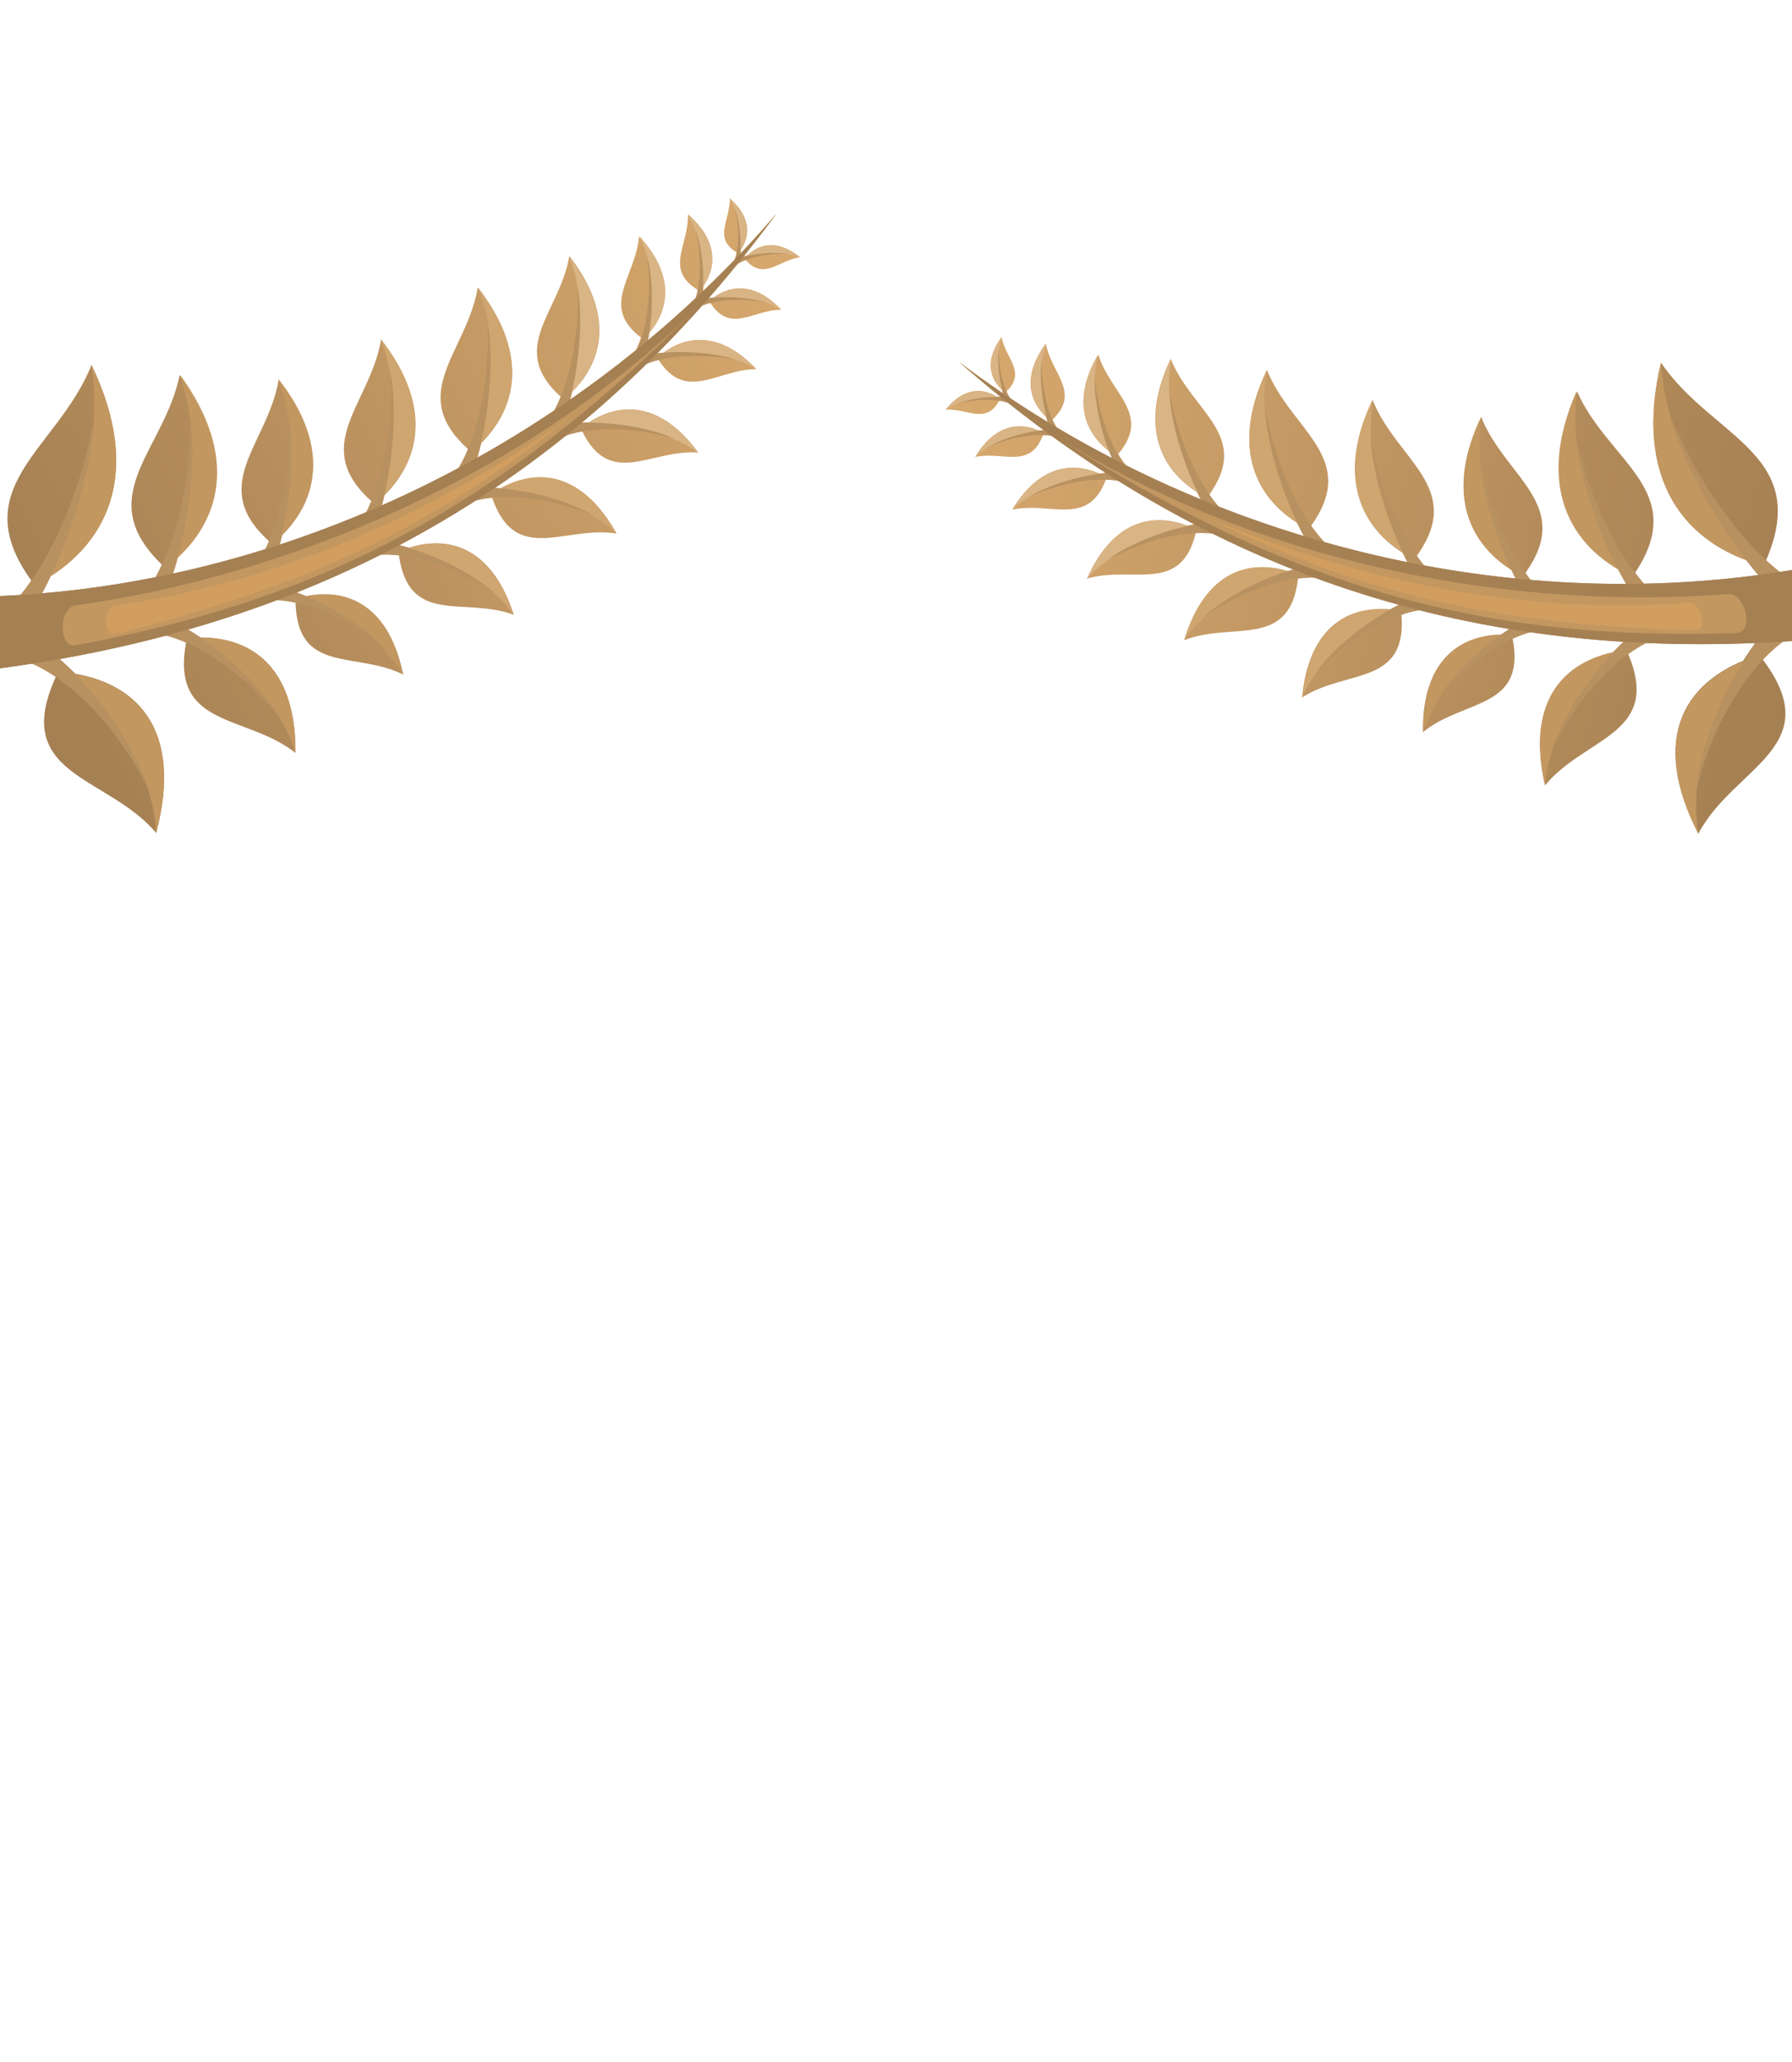 <?xml version="1.0" encoding="UTF-8" standalone="no"?>
<!DOCTYPE svg PUBLIC "-//W3C//DTD SVG 1.1//EN" "http://www.w3.org/Graphics/SVG/1.1/DTD/svg11.dtd">
<svg width="100%" height="100%" viewBox="0 0 300 345" version="1.1" xmlns="http://www.w3.org/2000/svg" xmlns:xlink="http://www.w3.org/1999/xlink" xml:space="preserve" xmlns:serif="http://www.serif.com/" style="fill-rule:evenodd;clip-rule:evenodd;stroke-linejoin:round;stroke-miterlimit:2;">
    <g id="avatar_hat_38">
        <g>
            <path d="M123.375,42.268C121.374,41.061 121.073,39.74 121.273,38.268C121.48,36.747 122.221,35.064 122.174,33.179C125.565,36.143 125.749,39.256 124.033,41.788C124.025,41.991 124.014,42.192 123.999,42.39L124.041,42.345C125.417,40.894 126.768,39.42 128.094,37.923C128.529,37.431 128.962,36.936 129.392,36.44C129.53,36.28 129.667,36.12 129.805,35.96C129.851,35.907 129.896,35.854 129.942,35.8C129.957,35.783 129.973,35.765 129.988,35.747C130.003,35.729 130.041,35.671 130.034,35.694C130.024,35.721 129.999,35.74 129.982,35.764C129.948,35.81 129.913,35.857 129.879,35.903C129.776,36.043 129.673,36.183 129.569,36.322C129.191,36.832 128.811,37.34 128.429,37.847C127.159,39.53 125.865,41.196 124.547,42.842L124.54,42.851C124.736,42.801 124.935,42.753 125.138,42.709C127.329,40.574 130.425,40.208 133.94,43.025C132.075,43.31 130.549,44.336 129.088,44.806C127.674,45.262 126.321,45.198 124.78,43.441C124.346,43.615 123.946,43.81 123.592,44.027L123.592,44.027C122.78,45.025 121.96,46.017 121.131,47C120.31,47.974 119.48,48.939 118.642,49.898L118.629,49.912C118.924,49.877 119.224,49.848 119.528,49.824C122.73,47.471 126.779,47.557 130.793,51.813C128.344,51.844 126.197,52.889 124.233,53.232C122.332,53.564 120.603,53.239 118.937,50.702C118.442,50.824 117.975,50.97 117.544,51.141L117.496,51.195C116.284,52.556 115.053,53.902 113.804,55.23C112.572,56.539 111.322,57.832 110.054,59.107L110.052,59.109C110.385,59.072 110.722,59.04 111.062,59.014C115.48,55.768 121.067,55.886 126.608,61.758C123.228,61.801 120.265,63.243 117.554,63.717C114.932,64.175 112.545,63.726 110.246,60.225C109.558,60.395 108.909,60.598 108.312,60.836L108.3,60.848C107.715,61.421 107.126,61.991 106.534,62.557C105.359,63.678 104.17,64.785 102.966,65.875C101.775,66.954 100.57,68.017 99.351,69.065C98.727,69.601 98.099,70.133 97.467,70.661L97.427,70.695C97.809,70.682 98.196,70.675 98.586,70.674C104.291,66.94 110.979,67.636 116.893,75.71C112.833,75.436 109.099,76.998 105.788,77.341C102.584,77.673 99.777,76.864 97.456,72.148C96.522,72.314 95.641,72.537 94.831,72.822L94.798,72.849C94.144,73.374 93.486,73.895 92.825,74.411C91.55,75.406 90.263,76.383 88.962,77.342C87.651,78.308 86.327,79.256 84.99,80.186C84.295,80.669 83.596,81.147 82.894,81.621L82.837,81.659C83.16,81.679 83.485,81.704 83.812,81.733C90.514,78.051 97.744,79.505 103.22,89.275C98.812,88.561 94.534,89.967 90.87,90.029C87.324,90.09 84.353,88.892 82.394,83.298C81.435,83.387 80.517,83.535 79.659,83.748L79.599,83.786C78.913,84.226 78.225,84.661 77.533,85.091C76.155,85.947 74.765,86.784 73.363,87.602C71.948,88.428 70.521,89.233 69.082,90.019C68.355,90.416 67.625,90.808 66.892,91.195L66.881,91.201C67.411,91.332 67.947,91.477 68.483,91.636C75.781,89.352 82.581,92.208 86.016,102.868C81.836,101.297 77.365,101.829 73.761,101.165C70.274,100.523 67.598,98.761 66.785,92.89C65.737,92.778 64.725,92.745 63.769,92.803L63.713,92.831C62.954,93.212 62.192,93.587 61.428,93.958C59.902,94.696 58.365,95.413 56.819,96.107C55.253,96.81 53.678,97.491 52.093,98.149C51.291,98.482 50.486,98.81 49.678,99.132L49.649,99.144C50.199,99.344 50.752,99.56 51.306,99.792C58.809,98.321 65.256,101.903 67.505,112.875C63.522,110.855 59.019,110.895 55.51,109.842C52.113,108.822 49.646,106.778 49.48,100.853C48.392,100.614 47.334,100.467 46.329,100.43C41.452,102.264 36.501,103.893 31.48,105.33C32.181,105.747 32.883,106.194 33.58,106.666C42.842,106.661 49.577,112.415 49.47,125.97C45.261,122.646 39.916,121.647 36.023,119.58C32.256,117.579 29.85,114.578 31.149,107.501C30.024,107.01 28.909,106.616 27.821,106.34L27.811,106.342C26.851,106.597 25.889,106.846 24.925,107.087C23.016,107.565 21.101,108.016 19.179,108.441C17.179,108.882 15.173,109.296 13.162,109.682C12.129,109.88 11.095,110.071 10.059,110.255L9.996,110.266C10.879,111.037 11.752,111.86 12.606,112.725L9.769,112.361C22.835,113.44 30.775,121.803 26.135,139.358C22.002,134.45 15.763,132.086 11.632,128.756C7.5,125.426 5.475,121.13 9.769,112.361L9.372,113.197C8.101,112.332 6.81,111.594 5.517,111.015L5.486,111.02C4.27,111.211 3.052,111.393 1.833,111.566C1.418,111.625 1.003,111.682 0.587,111.739C0.465,111.756 0.343,111.772 0.22,111.789C0.171,111.795 0.122,111.802 0.073,111.808C0.049,111.812 0,111.843 0,111.818C-0.024,107.787 -0.025,103.756 0,99.725C0,99.7 0.05,99.723 0.075,99.722C0.124,99.72 0.174,99.718 0.224,99.716C0.422,99.707 0.621,99.697 0.82,99.688C1.689,99.646 2.557,99.598 3.425,99.542L3.456,99.534C3.746,99.181 4.03,98.822 4.306,98.458C4.629,98.032 4.943,97.598 5.249,97.159L5.836,97.937C-0.394,89.766 0.555,84.127 3.772,78.74C6.99,73.352 12.476,68.217 15.323,61.053C23.96,78.977 18.24,91.541 5.836,97.937L8.485,96.429C8.03,97.386 7.555,98.333 7.058,99.268L7.062,99.271C8.124,99.181 9.185,99.08 10.244,98.97C12.335,98.751 14.422,98.494 16.503,98.199C18.629,97.898 20.749,97.557 22.862,97.177C23.905,96.989 24.946,96.792 25.985,96.586L26.036,96.565C26.215,96.239 26.389,95.91 26.556,95.577C26.74,95.211 26.917,94.842 27.088,94.47L27.091,94.463C21.255,88.825 21.26,84.121 23.077,79.294C24.955,74.305 28.768,69.185 30.068,62.768C39.99,76.45 37.101,87.815 27.695,95.031L29.675,93.4C29.555,93.842 29.43,94.283 29.3,94.722C29.177,95.136 29.05,95.549 28.918,95.96L28.949,95.971C29.815,95.783 30.679,95.589 31.541,95.389C33.264,94.988 34.982,94.562 36.692,94.111C38.424,93.654 40.149,93.171 41.867,92.662C42.736,92.404 43.604,92.14 44.47,91.87L44.488,91.864C44.686,91.449 44.877,91.02 45.06,90.58C39.923,85.951 39.789,81.944 41.194,77.778C42.646,73.474 45.742,69.001 46.66,63.496C54.854,74.009 53.646,83.156 47.241,89.553C47.118,90.078 46.988,90.596 46.852,91.107L46.919,91.085C47.733,90.818 48.546,90.545 49.356,90.267C50.952,89.718 52.541,89.148 54.121,88.555C55.745,87.947 57.361,87.315 58.967,86.661C59.758,86.339 60.547,86.011 61.333,85.678L61.385,85.656C61.67,85.092 61.94,84.5 62.196,83.885C57.059,79.256 56.925,75.249 58.33,71.083C59.782,66.779 62.878,62.306 63.796,56.801C71.99,67.314 70.782,76.461 64.377,82.858C64.244,83.428 64.102,83.992 63.952,84.546L63.952,84.546C66.136,83.581 68.301,82.576 70.446,81.53C72.586,80.485 74.707,79.4 76.806,78.276L76.865,78.244C77.419,77.313 77.926,76.282 78.386,75.176C73.249,70.547 73.114,66.54 74.52,62.375C75.972,58.071 79.068,53.597 79.985,48.092C88.18,58.606 86.972,67.752 80.567,74.149C80.375,74.969 80.166,75.774 79.941,76.559L79.998,76.526C80.716,76.123 81.433,75.716 82.146,75.303C83.613,74.456 85.068,73.588 86.512,72.701C87.932,71.828 89.341,70.937 90.738,70.027C91.445,69.567 92.15,69.101 92.851,68.631L92.866,68.621C93.243,67.939 93.594,67.203 93.917,66.425C89.442,62.392 89.325,58.901 90.549,55.272C91.814,51.522 94.511,47.625 95.311,42.829C102.45,51.988 101.398,59.957 95.817,65.53C95.715,65.967 95.607,66.4 95.494,66.826L95.536,66.796C97.391,65.505 99.223,64.182 101.03,62.825C102.85,61.459 104.645,60.059 106.415,58.627L106.444,58.603C106.771,57.961 107.059,57.249 107.309,56.485C103.891,53.86 103.612,51.376 104.282,48.72C104.975,45.974 106.68,43.044 106.982,39.579C112.586,45.712 112.282,51.454 108.614,55.741C108.548,56.168 108.475,56.589 108.395,57.002L108.41,56.989C109.803,55.829 111.179,54.649 112.537,53.449C113.873,52.269 115.192,51.068 116.493,49.849L116.509,49.834C116.644,49.424 116.759,48.986 116.854,48.527C114.062,46.842 113.642,44.999 113.921,42.945C114.209,40.822 115.244,38.474 115.177,35.843C119.91,39.98 120.167,44.323 117.772,47.857C117.761,48.136 117.745,48.411 117.725,48.684L117.734,48.675C118.641,47.808 119.54,46.932 120.43,46.047C121.317,45.163 122.195,44.27 123.064,43.369L123.077,43.355C123.196,43.018 123.295,42.654 123.375,42.268Z" style="fill:url(#_Linear1);"/>
            <g transform="matrix(0.738,0.19,-0.19,0.738,-100.209,6.374)">
                <path d="M164.68,31.718C171.735,48.08 168.801,61.273 164.68,81.687C178.352,69.505 181.514,51.671 164.68,31.718Z" style="fill:#c39760;"/>
            </g>
            <g transform="matrix(0.738,0.19,-0.19,0.738,-100.209,6.374)">
                <path d="M168.081,42.04C169.55,56.703 167.176,76.169 160.679,87.375L165.413,87.566C169.726,73.576 170.771,54.344 168.081,42.04Z" style="fill:#b89160;"/>
            </g>
            <g transform="matrix(0.646,0.047,-0.047,0.646,-74.754,34.47)">
                <path d="M164.68,31.718C172.895,52.65 168.458,64.9 164.68,81.687C178.352,69.505 181.514,51.671 164.68,31.718Z" style="fill:#c39760;"/>
            </g>
            <g transform="matrix(0.646,0.047,-0.047,0.646,-74.754,34.47)">
                <path d="M168.081,42.04C169.55,56.703 167.176,76.169 160.679,87.375L165.413,87.566C169.726,73.576 170.771,54.344 168.081,42.04Z" style="fill:#b89160;"/>
            </g>
            <g transform="matrix(0.551,0.021,-0.021,0.551,-43.457,42.49)">
                <path d="M164.68,31.718C172.713,51.95 167.885,68.496 164.68,81.687C178.352,69.505 181.514,51.671 164.68,31.718Z" style="fill:#c39760;"/>
            </g>
            <g transform="matrix(0.551,0.021,-0.021,0.551,-43.457,42.49)">
                <path d="M168.081,42.04C169.55,56.703 167.176,76.169 160.679,87.375L165.413,87.566C169.726,73.576 170.771,54.344 168.081,42.04Z" style="fill:#b89160;"/>
            </g>
            <g transform="matrix(0.551,0.021,-0.021,0.551,-26.321,35.795)">
                <path d="M164.68,31.718C172.766,52.377 168.562,63.736 164.68,81.687C178.352,69.505 181.514,51.671 164.68,31.718Z" style="fill:#cfa570;"/>
            </g>
            <g transform="matrix(0.551,0.021,-0.021,0.551,-26.321,35.795)">
                <path d="M168.081,42.04C169.55,56.703 167.176,76.169 160.679,87.375L165.413,87.566C169.726,73.576 170.771,54.344 168.081,42.04Z" style="fill:#b89160;"/>
            </g>
            <g transform="matrix(0.551,0.021,-0.021,0.551,-10.132,27.087)">
                <path d="M164.68,31.718C173.374,48.825 167.434,72.391 164.68,81.687C178.352,69.505 181.514,51.671 164.68,31.718Z" style="fill:#cfa570;"/>
            </g>
            <g transform="matrix(0.551,0.021,-0.021,0.551,-10.132,27.087)">
                <path d="M168.081,42.04C169.55,56.703 167.176,76.169 160.679,87.375L165.413,87.566C169.726,73.576 170.771,54.344 168.081,42.04Z" style="fill:#b89160;"/>
            </g>
            <g transform="matrix(0.48,0.019,-0.019,0.48,16.8,24.529)">
                <path d="M164.68,31.718C172.536,48.431 168.119,64.883 164.68,81.687C178.352,69.505 181.514,51.671 164.68,31.718Z" style="fill:#d9b485;"/>
            </g>
            <g transform="matrix(0.48,0.019,-0.019,0.48,16.8,24.529)">
                <path d="M168.081,42.04C169.55,56.703 167.176,76.169 160.679,87.375L165.413,87.566C169.726,73.576 170.771,54.344 168.081,42.04Z" style="fill:#b89160;"/>
            </g>
            <g transform="matrix(0.344,-0.014,0.014,0.344,49.964,30.919)">
                <path d="M164.68,31.718C173.435,51.44 166.843,65.917 164.68,81.687C178.352,69.505 181.514,51.671 164.68,31.718Z" style="fill:#d9b485;"/>
            </g>
            <g transform="matrix(0.344,-0.014,0.014,0.344,49.964,30.919)">
                <path d="M168.081,42.04C169.55,56.703 167.176,76.169 160.679,87.375L165.413,87.566C169.726,73.576 170.771,54.344 168.081,42.04Z" style="fill:#b89160;"/>
            </g>
            <g transform="matrix(0.257,-0.039,0.039,0.257,71.573,34.158)">
                <path d="M164.68,31.718C173.409,52.927 167.066,67.938 164.68,81.687C178.352,69.505 181.514,51.671 164.68,31.718Z" style="fill:#d9b485;"/>
            </g>
            <g transform="matrix(0.257,-0.039,0.039,0.257,71.573,34.158)">
                <path d="M168.081,42.04C169.55,56.703 167.176,76.169 160.679,87.375L165.413,87.566C169.726,73.576 170.771,54.344 168.081,42.04Z" style="fill:#b89160;"/>
            </g>
            <g transform="matrix(0.184,-0.028,0.028,0.184,90.927,31.971)">
                <path d="M164.68,31.718C172.787,50.977 168.211,63.426 164.68,81.687C178.352,69.505 181.514,51.671 164.68,31.718Z" style="fill:#d9b485;"/>
            </g>
            <g transform="matrix(0.184,-0.028,0.028,0.184,90.927,31.971)">
                <path d="M168.081,42.04C169.55,56.703 167.176,76.169 160.679,87.375L165.413,87.566C169.726,73.576 170.771,54.344 168.081,42.04Z" style="fill:#b89160;"/>
            </g>
            <g transform="matrix(-0.005,-0.186,-0.186,0.005,140.622,73.574)">
                <path d="M164.68,31.718C170.607,42.489 169.523,63.136 164.68,81.687C178.352,69.505 181.514,51.671 164.68,31.718Z" style="fill:#d9b485;"/>
            </g>
            <g transform="matrix(-0.005,-0.186,-0.186,0.005,140.622,73.574)">
                <path d="M168.081,42.04C169.55,56.703 167.176,76.169 160.679,87.375L165.413,87.566C169.726,73.576 170.771,54.344 168.081,42.04Z" style="fill:#b89160;"/>
            </g>
            <g transform="matrix(0.027,-0.241,-0.241,-0.027,133.901,92.308)">
                <path d="M164.68,31.718C170.827,43.982 169.811,64.945 164.68,81.687C178.352,69.505 181.514,51.671 164.68,31.718Z" style="fill:#d9b485;"/>
            </g>
            <g transform="matrix(0.027,-0.241,-0.241,-0.027,133.901,92.308)">
                <path d="M168.081,42.04C169.55,56.703 167.176,76.169 160.679,87.375L165.413,87.566C169.726,73.576 170.771,54.344 168.081,42.04Z" style="fill:#b89160;"/>
            </g>
            <g transform="matrix(0.038,-0.332,-0.332,-0.038,130.896,117.64)">
                <path d="M164.68,31.718C170.482,43.592 171.112,62.657 164.68,81.687C178.352,69.505 181.514,51.671 164.68,31.718Z" style="fill:#d9b485;"/>
            </g>
            <g transform="matrix(0.038,-0.332,-0.332,-0.038,130.896,117.64)">
                <path d="M168.081,42.04C169.55,56.703 167.176,76.169 160.679,87.375L165.413,87.566C169.726,73.576 170.771,54.344 168.081,42.04Z" style="fill:#b89160;"/>
            </g>
            <g transform="matrix(0.087,-0.422,-0.394,-0.081,115.064,147.824)">
                <path d="M164.68,31.718C168.976,40.17 171.539,61.405 164.68,81.687C178.352,69.505 181.514,51.671 164.68,31.718Z" style="fill:#d9b485;"/>
            </g>
            <g transform="matrix(0.087,-0.422,-0.394,-0.081,115.064,147.824)">
                <path d="M168.081,42.04C169.55,56.703 167.176,76.169 160.679,87.375L165.413,87.566C169.726,73.576 170.771,54.344 168.081,42.04Z" style="fill:#b89160;"/>
            </g>
            <g transform="matrix(0.147,-0.472,-0.421,-0.131,92.339,171.118)">
                <path d="M164.68,31.718C169.813,43.441 170.92,59.662 164.68,81.687C178.352,69.505 181.514,51.671 164.68,31.718Z" style="fill:#cfa570;"/>
            </g>
            <g transform="matrix(0.147,-0.472,-0.421,-0.131,92.339,171.118)">
                <path d="M168.081,42.04C169.55,56.703 167.176,76.169 160.679,87.375L165.413,87.566C169.726,73.576 170.771,54.344 168.081,42.04Z" style="fill:#b89160;"/>
            </g>
            <g transform="matrix(0.237,-0.433,-0.386,-0.212,59.164,180.942)">
                <path d="M164.68,31.718C169.727,42.809 171.127,57.078 164.68,81.687C178.352,69.505 181.514,51.671 164.68,31.718Z" style="fill:#cfa570;"/>
            </g>
            <g transform="matrix(0.237,-0.433,-0.386,-0.212,59.164,180.942)">
                <path d="M168.081,42.04C169.55,56.703 167.176,76.169 160.679,87.375L165.413,87.566C169.726,73.576 170.771,54.344 168.081,42.04Z" style="fill:#b89160;"/>
            </g>
            <g transform="matrix(0.283,-0.405,-0.361,-0.253,32.275,187.544)">
                <path d="M164.68,31.718C168.983,43.728 172.418,58.919 164.68,81.687C178.352,69.505 181.514,51.671 164.68,31.718Z" style="fill:#c39760;"/>
            </g>
            <g transform="matrix(0.283,-0.405,-0.361,-0.253,32.275,187.544)">
                <path d="M168.081,42.04C169.55,56.703 167.176,76.169 160.679,87.375L165.413,87.566C169.726,73.576 170.771,54.344 168.081,42.04Z" style="fill:#b89160;"/>
            </g>
            <g transform="matrix(0.438,-0.415,-0.364,-0.384,-11.131,206.481)">
                <path d="M164.68,31.718C169.281,42.136 171.831,59.243 164.68,81.687C178.352,69.505 181.514,51.671 164.68,31.718Z" style="fill:#c39760;"/>
            </g>
            <g transform="matrix(0.438,-0.415,-0.364,-0.384,-11.131,206.481)">
                <path d="M168.081,42.04C169.55,56.703 167.176,76.169 160.679,87.375L165.413,87.566C169.726,73.576 170.771,54.344 168.081,42.04Z" style="fill:#b89160;"/>
            </g>
            <g transform="matrix(0.664,-0.402,-0.328,-0.54,-72.801,222.766)">
                <path d="M164.68,31.718C169.505,42.718 172.291,60.753 164.68,81.687C178.352,69.505 181.514,51.671 164.68,31.718Z" style="fill:#c39760;"/>
            </g>
            <g transform="matrix(0.664,-0.402,-0.328,-0.54,-72.801,222.766)">
                <path d="M168.081,42.04C169.55,56.703 167.176,76.169 160.679,87.375L165.413,87.566C169.726,73.576 170.771,54.344 168.081,42.04Z" style="fill:#b89160;"/>
            </g>
            <path d="M0,99.725C50.897,97.53 98.845,72.153 130.034,35.694C94.847,83.504 50.131,105.107 0,111.818L0,99.725" style="fill:#a58053;"/>
            <path d="M116.084,52.116C81.598,86.741 51.445,100.745 12.706,107.953C9.769,108.5 9.769,101.943 12.531,101.311C48.432,96.298 87.639,79.73 116.084,52.116Z" style="fill:#c39760;"/>
            <g transform="matrix(0.719,0,0,0.719,10.243,28.458)">
                <path d="M118.205,57.635C83.438,85.973 51.914,97.93 12.706,107.953C9.812,108.693 9.769,101.943 12.531,101.311C48.432,96.298 84.415,81.541 118.205,57.635Z" style="fill:#d19e5f;"/>
            </g>
        </g>
        <g transform="matrix(-0.977,0.215,0.215,0.977,279.9,-2.292)">
            <path d="M123.375,42.268C121.374,41.061 121.073,39.74 121.273,38.268C121.48,36.747 122.221,35.064 122.174,33.179C125.565,36.143 125.749,39.256 124.033,41.788C124.025,41.991 124.014,42.192 123.999,42.39L124.041,42.345C125.417,40.894 126.768,39.42 128.094,37.923C128.529,37.431 128.962,36.936 129.392,36.44C129.53,36.28 129.667,36.12 129.805,35.96C129.851,35.907 129.896,35.854 129.942,35.8C129.957,35.783 129.973,35.765 129.988,35.747C130.003,35.729 130.041,35.671 130.034,35.694C130.024,35.721 129.999,35.74 129.982,35.764C129.948,35.81 129.913,35.857 129.879,35.903C129.776,36.043 129.673,36.183 129.569,36.322C129.191,36.832 128.811,37.34 128.429,37.847C127.159,39.53 125.865,41.196 124.547,42.842L124.54,42.851C124.736,42.801 124.935,42.753 125.138,42.709C127.329,40.574 130.425,40.208 133.94,43.025C132.075,43.31 130.549,44.336 129.088,44.806C127.674,45.262 126.321,45.198 124.78,43.441C124.346,43.615 123.946,43.81 123.592,44.027L123.592,44.027C122.78,45.025 121.96,46.017 121.131,47C120.31,47.974 119.48,48.939 118.642,49.898L118.629,49.912C118.924,49.877 119.224,49.848 119.528,49.824C122.73,47.471 126.779,47.557 130.793,51.813C128.344,51.844 126.197,52.889 124.233,53.232C122.332,53.564 120.603,53.239 118.937,50.702C118.442,50.824 117.975,50.97 117.544,51.141L117.496,51.195C116.284,52.556 115.053,53.902 113.804,55.23C112.572,56.539 111.322,57.832 110.054,59.107L110.052,59.109C110.385,59.072 110.722,59.04 111.062,59.014C115.48,55.768 121.067,55.886 126.608,61.758C123.228,61.801 120.265,63.243 117.554,63.717C114.932,64.175 112.545,63.726 110.246,60.225C109.558,60.395 108.909,60.598 108.312,60.836L108.3,60.848C107.715,61.421 107.126,61.991 106.534,62.557C105.359,63.678 104.17,64.785 102.966,65.875C101.775,66.954 100.57,68.017 99.351,69.065C98.727,69.601 98.099,70.133 97.467,70.661L97.427,70.695C97.809,70.682 98.196,70.675 98.586,70.674C104.291,66.94 110.979,67.636 116.893,75.71C112.833,75.436 109.099,76.998 105.788,77.341C102.584,77.673 99.777,76.864 97.456,72.148C96.522,72.314 95.641,72.537 94.831,72.822L94.798,72.849C94.144,73.374 93.486,73.895 92.825,74.411C91.55,75.406 90.263,76.383 88.962,77.342C87.651,78.308 86.327,79.256 84.99,80.186C84.295,80.669 83.596,81.147 82.894,81.621L82.837,81.659C83.16,81.679 83.485,81.704 83.812,81.733C90.514,78.051 97.744,79.505 103.22,89.275C98.812,88.561 94.534,89.967 90.87,90.029C87.324,90.09 84.353,88.892 82.394,83.298C81.435,83.387 80.517,83.535 79.659,83.748L79.599,83.786C78.913,84.226 78.225,84.661 77.533,85.091C76.155,85.947 74.765,86.784 73.363,87.602C71.948,88.428 70.521,89.233 69.082,90.019C68.355,90.416 67.625,90.808 66.892,91.195L66.881,91.201C67.411,91.332 67.947,91.477 68.483,91.636C75.781,89.352 82.581,92.208 86.016,102.868C81.836,101.297 77.365,101.829 73.761,101.165C70.274,100.523 67.598,98.761 66.785,92.89C65.737,92.778 64.725,92.745 63.769,92.803L63.713,92.831C62.954,93.212 62.192,93.587 61.428,93.958C59.902,94.696 58.365,95.413 56.819,96.107C55.253,96.81 53.678,97.491 52.093,98.149C51.291,98.482 50.486,98.81 49.678,99.132L49.649,99.144C50.199,99.344 50.752,99.56 51.306,99.792C58.809,98.321 65.256,101.903 67.505,112.875C63.522,110.855 59.019,110.895 55.51,109.842C52.113,108.822 49.646,106.778 49.48,100.853C48.392,100.614 47.334,100.467 46.329,100.43C41.452,102.264 36.501,103.893 31.48,105.33C32.181,105.747 32.883,106.194 33.58,106.666C42.842,106.661 49.577,112.415 49.47,125.97C45.261,122.646 39.916,121.647 36.023,119.58C32.256,117.579 29.85,114.578 31.149,107.501C30.024,107.01 28.909,106.616 27.821,106.34L27.811,106.342C26.851,106.597 25.889,106.846 24.925,107.087C23.016,107.565 21.101,108.016 19.179,108.441C17.179,108.882 15.173,109.296 13.162,109.682C12.129,109.88 11.095,110.071 10.059,110.255L9.996,110.266C10.879,111.037 11.752,111.86 12.606,112.725L9.769,112.361C22.835,113.44 30.775,121.803 26.135,139.358C22.002,134.45 15.763,132.086 11.632,128.756C7.5,125.426 5.475,121.13 9.769,112.361L9.372,113.197C8.101,112.332 6.81,111.594 5.517,111.015L5.486,111.02C4.963,111.103 3.916,111.262 3.916,111.262L1.362,99.661C1.362,99.661 2.737,99.586 3.425,99.542L3.456,99.534C3.746,99.181 4.03,98.822 4.306,98.458C4.629,98.032 4.943,97.598 5.249,97.159L5.836,97.937C-0.394,89.766 0.555,84.127 3.772,78.74C6.99,73.352 12.476,68.217 15.323,61.053C23.96,78.977 18.24,91.541 5.836,97.937L8.485,96.429C8.03,97.386 7.555,98.333 7.058,99.268L7.062,99.271C8.124,99.181 9.185,99.08 10.244,98.97C12.335,98.751 14.422,98.494 16.503,98.199C18.629,97.898 20.749,97.557 22.862,97.177C23.905,96.989 24.946,96.792 25.985,96.586L26.036,96.565C26.215,96.239 26.389,95.91 26.556,95.577C26.74,95.211 26.917,94.842 27.088,94.47L27.091,94.463C21.255,88.825 21.26,84.121 23.077,79.294C24.955,74.305 28.768,69.185 30.068,62.768C39.99,76.45 37.101,87.815 27.695,95.031L29.675,93.4C29.555,93.842 29.43,94.283 29.3,94.722C29.177,95.136 29.05,95.549 28.918,95.96L28.949,95.971C29.815,95.783 30.679,95.589 31.541,95.389C33.264,94.988 34.982,94.562 36.692,94.111C38.424,93.654 40.149,93.171 41.867,92.662C42.736,92.404 43.604,92.14 44.47,91.87L44.488,91.864C44.686,91.449 44.877,91.02 45.06,90.58C39.923,85.951 39.789,81.944 41.194,77.778C42.646,73.474 45.742,69.001 46.66,63.496C54.854,74.009 53.646,83.156 47.241,89.553C47.118,90.078 46.988,90.596 46.852,91.107L46.919,91.085C47.733,90.818 48.546,90.545 49.356,90.267C50.952,89.718 52.541,89.148 54.121,88.555C55.745,87.947 57.361,87.315 58.967,86.661C59.758,86.339 60.547,86.011 61.333,85.678L61.385,85.656C61.67,85.092 61.94,84.5 62.196,83.885C57.059,79.256 56.925,75.249 58.33,71.083C59.782,66.779 62.878,62.306 63.796,56.801C71.99,67.314 70.782,76.461 64.377,82.858C64.244,83.428 64.102,83.992 63.952,84.546L63.952,84.546C66.136,83.581 68.301,82.576 70.446,81.53C72.586,80.485 74.707,79.4 76.806,78.276L76.865,78.244C77.419,77.313 77.926,76.282 78.386,75.176C73.249,70.547 73.114,66.54 74.52,62.375C75.972,58.071 79.068,53.597 79.985,48.092C88.18,58.606 86.972,67.752 80.567,74.149C80.375,74.969 80.166,75.774 79.941,76.559L79.998,76.526C80.716,76.123 81.433,75.716 82.146,75.303C83.613,74.456 85.068,73.588 86.512,72.701C87.932,71.828 89.341,70.937 90.738,70.027C91.445,69.567 92.15,69.101 92.851,68.631L92.866,68.621C93.243,67.939 93.594,67.203 93.917,66.425C89.442,62.392 89.325,58.901 90.549,55.272C91.814,51.522 94.511,47.625 95.311,42.829C102.45,51.988 101.398,59.957 95.817,65.53C95.715,65.967 95.607,66.4 95.494,66.826L95.536,66.796C97.391,65.505 99.223,64.182 101.03,62.825C102.85,61.459 104.645,60.059 106.415,58.627L106.444,58.603C106.771,57.961 107.059,57.249 107.309,56.485C103.891,53.86 103.612,51.376 104.282,48.72C104.975,45.974 106.68,43.044 106.982,39.579C112.586,45.712 112.282,51.454 108.614,55.741C108.548,56.168 108.475,56.589 108.395,57.002L108.41,56.989C109.803,55.829 111.179,54.649 112.537,53.449C113.873,52.269 115.192,51.068 116.493,49.849L116.509,49.834C116.644,49.424 116.759,48.986 116.854,48.527C114.062,46.842 113.642,44.999 113.921,42.945C114.209,40.822 115.244,38.474 115.177,35.843C119.91,39.98 120.167,44.323 117.772,47.857C117.761,48.136 117.745,48.411 117.725,48.684L117.734,48.675C118.641,47.808 119.54,46.932 120.43,46.047C121.317,45.163 122.195,44.27 123.064,43.369L123.077,43.355C123.196,43.018 123.295,42.654 123.375,42.268Z" style="fill:url(#_Linear2);"/>
            <g transform="matrix(0.738,0.19,-0.19,0.738,-100.209,6.374)">
                <path d="M164.68,31.718C171.735,48.08 168.801,61.273 164.68,81.687C178.352,69.505 181.514,51.671 164.68,31.718Z" style="fill:#c39760;"/>
            </g>
            <g transform="matrix(0.738,0.19,-0.19,0.738,-100.209,6.374)">
                <path d="M168.081,42.04C169.55,56.703 167.176,76.169 160.679,87.375L165.413,87.566C169.726,73.576 170.771,54.344 168.081,42.04Z" style="fill:#b89160;"/>
            </g>
            <g transform="matrix(0.646,0.047,-0.047,0.646,-74.754,34.47)">
                <path d="M164.68,31.718C172.895,52.65 168.458,64.9 164.68,81.687C178.352,69.505 181.514,51.671 164.68,31.718Z" style="fill:#c39760;"/>
            </g>
            <g transform="matrix(0.646,0.047,-0.047,0.646,-74.754,34.47)">
                <path d="M168.081,42.04C169.55,56.703 167.176,76.169 160.679,87.375L165.413,87.566C169.726,73.576 170.771,54.344 168.081,42.04Z" style="fill:#b89160;"/>
            </g>
            <g transform="matrix(0.551,0.021,-0.021,0.551,-43.457,42.49)">
                <path d="M164.68,31.718C172.713,51.95 167.885,68.496 164.68,81.687C178.352,69.505 181.514,51.671 164.68,31.718Z" style="fill:#c39760;"/>
            </g>
            <g transform="matrix(0.551,0.021,-0.021,0.551,-43.457,42.49)">
                <path d="M168.081,42.04C169.55,56.703 167.176,76.169 160.679,87.375L165.413,87.566C169.726,73.576 170.771,54.344 168.081,42.04Z" style="fill:#b89160;"/>
            </g>
            <g transform="matrix(0.551,0.021,-0.021,0.551,-26.321,35.795)">
                <path d="M164.68,31.718C172.766,52.377 168.562,63.736 164.68,81.687C178.352,69.505 181.514,51.671 164.68,31.718Z" style="fill:#cfa570;"/>
            </g>
            <g transform="matrix(0.551,0.021,-0.021,0.551,-26.321,35.795)">
                <path d="M168.081,42.04C169.55,56.703 167.176,76.169 160.679,87.375L165.413,87.566C169.726,73.576 170.771,54.344 168.081,42.04Z" style="fill:#b89160;"/>
            </g>
            <g transform="matrix(0.551,0.021,-0.021,0.551,-10.132,27.087)">
                <path d="M164.68,31.718C173.374,48.825 167.434,72.391 164.68,81.687C178.352,69.505 181.514,51.671 164.68,31.718Z" style="fill:#cfa570;"/>
            </g>
            <g transform="matrix(0.551,0.021,-0.021,0.551,-10.132,27.087)">
                <path d="M168.081,42.04C169.55,56.703 167.176,76.169 160.679,87.375L165.413,87.566C169.726,73.576 170.771,54.344 168.081,42.04Z" style="fill:#b89160;"/>
            </g>
            <g transform="matrix(0.48,0.019,-0.019,0.48,16.8,24.529)">
                <path d="M164.68,31.718C172.536,48.431 168.119,64.883 164.68,81.687C178.352,69.505 181.514,51.671 164.68,31.718Z" style="fill:#d9b485;"/>
            </g>
            <g transform="matrix(0.48,0.019,-0.019,0.48,16.8,24.529)">
                <path d="M168.081,42.04C169.55,56.703 167.176,76.169 160.679,87.375L165.413,87.566C169.726,73.576 170.771,54.344 168.081,42.04Z" style="fill:#b89160;"/>
            </g>
            <g transform="matrix(0.344,-0.014,0.014,0.344,49.964,30.919)">
                <path d="M164.68,31.718C173.435,51.44 166.843,65.917 164.68,81.687C178.352,69.505 181.514,51.671 164.68,31.718Z" style="fill:#d9b485;"/>
            </g>
            <g transform="matrix(0.344,-0.014,0.014,0.344,49.964,30.919)">
                <path d="M168.081,42.04C169.55,56.703 167.176,76.169 160.679,87.375L165.413,87.566C169.726,73.576 170.771,54.344 168.081,42.04Z" style="fill:#b89160;"/>
            </g>
            <g transform="matrix(0.257,-0.039,0.039,0.257,71.573,34.158)">
                <path d="M164.68,31.718C173.409,52.927 167.066,67.938 164.68,81.687C178.352,69.505 181.514,51.671 164.68,31.718Z" style="fill:#d9b485;"/>
            </g>
            <g transform="matrix(0.257,-0.039,0.039,0.257,71.573,34.158)">
                <path d="M168.081,42.04C169.55,56.703 167.176,76.169 160.679,87.375L165.413,87.566C169.726,73.576 170.771,54.344 168.081,42.04Z" style="fill:#b89160;"/>
            </g>
            <g transform="matrix(0.184,-0.028,0.028,0.184,90.927,31.971)">
                <path d="M164.68,31.718C172.787,50.977 168.211,63.426 164.68,81.687C178.352,69.505 181.514,51.671 164.68,31.718Z" style="fill:#d9b485;"/>
            </g>
            <g transform="matrix(0.184,-0.028,0.028,0.184,90.927,31.971)">
                <path d="M168.081,42.04C169.55,56.703 167.176,76.169 160.679,87.375L165.413,87.566C169.726,73.576 170.771,54.344 168.081,42.04Z" style="fill:#b89160;"/>
            </g>
            <g transform="matrix(-0.005,-0.186,-0.186,0.005,140.622,73.574)">
                <path d="M164.68,31.718C170.607,42.489 169.523,63.136 164.68,81.687C178.352,69.505 181.514,51.671 164.68,31.718Z" style="fill:#d9b485;"/>
            </g>
            <g transform="matrix(-0.005,-0.186,-0.186,0.005,140.622,73.574)">
                <path d="M168.081,42.04C169.55,56.703 167.176,76.169 160.679,87.375L165.413,87.566C169.726,73.576 170.771,54.344 168.081,42.04Z" style="fill:#b89160;"/>
            </g>
            <g transform="matrix(0.027,-0.241,-0.241,-0.027,133.901,92.308)">
                <path d="M164.68,31.718C170.827,43.982 169.811,64.945 164.68,81.687C178.352,69.505 181.514,51.671 164.68,31.718Z" style="fill:#d9b485;"/>
            </g>
            <g transform="matrix(0.027,-0.241,-0.241,-0.027,133.901,92.308)">
                <path d="M168.081,42.04C169.55,56.703 167.176,76.169 160.679,87.375L165.413,87.566C169.726,73.576 170.771,54.344 168.081,42.04Z" style="fill:#b89160;"/>
            </g>
            <g transform="matrix(0.038,-0.332,-0.332,-0.038,130.896,117.64)">
                <path d="M164.68,31.718C170.482,43.592 171.112,62.657 164.68,81.687C178.352,69.505 181.514,51.671 164.68,31.718Z" style="fill:#d9b485;"/>
            </g>
            <g transform="matrix(0.038,-0.332,-0.332,-0.038,130.896,117.64)">
                <path d="M168.081,42.04C169.55,56.703 167.176,76.169 160.679,87.375L165.413,87.566C169.726,73.576 170.771,54.344 168.081,42.04Z" style="fill:#b89160;"/>
            </g>
            <g transform="matrix(0.087,-0.422,-0.394,-0.081,115.064,147.824)">
                <path d="M164.68,31.718C168.976,40.17 171.539,61.405 164.68,81.687C178.352,69.505 181.514,51.671 164.68,31.718Z" style="fill:#d9b485;"/>
            </g>
            <g transform="matrix(0.087,-0.422,-0.394,-0.081,115.064,147.824)">
                <path d="M168.081,42.04C169.55,56.703 167.176,76.169 160.679,87.375L165.413,87.566C169.726,73.576 170.771,54.344 168.081,42.04Z" style="fill:#b89160;"/>
            </g>
            <g transform="matrix(0.147,-0.472,-0.421,-0.131,92.339,171.118)">
                <path d="M164.68,31.718C169.813,43.441 170.92,59.662 164.68,81.687C178.352,69.505 181.514,51.671 164.68,31.718Z" style="fill:#cfa570;"/>
            </g>
            <g transform="matrix(0.147,-0.472,-0.421,-0.131,92.339,171.118)">
                <path d="M168.081,42.04C169.55,56.703 167.176,76.169 160.679,87.375L165.413,87.566C169.726,73.576 170.771,54.344 168.081,42.04Z" style="fill:#b89160;"/>
            </g>
            <g transform="matrix(0.237,-0.433,-0.386,-0.212,59.164,180.942)">
                <path d="M164.68,31.718C169.727,42.809 171.127,57.078 164.68,81.687C178.352,69.505 181.514,51.671 164.68,31.718Z" style="fill:#cfa570;"/>
            </g>
            <g transform="matrix(0.237,-0.433,-0.386,-0.212,59.164,180.942)">
                <path d="M168.081,42.04C169.55,56.703 167.176,76.169 160.679,87.375L165.413,87.566C169.726,73.576 170.771,54.344 168.081,42.04Z" style="fill:#b89160;"/>
            </g>
            <g transform="matrix(0.283,-0.405,-0.361,-0.253,32.275,187.544)">
                <path d="M164.68,31.718C168.983,43.728 172.418,58.919 164.68,81.687C178.352,69.505 181.514,51.671 164.68,31.718Z" style="fill:#c39760;"/>
            </g>
            <g transform="matrix(0.283,-0.405,-0.361,-0.253,32.275,187.544)">
                <path d="M168.081,42.04C169.55,56.703 167.176,76.169 160.679,87.375L165.413,87.566C169.726,73.576 170.771,54.344 168.081,42.04Z" style="fill:#b89160;"/>
            </g>
            <g transform="matrix(0.438,-0.415,-0.364,-0.384,-11.131,206.481)">
                <path d="M164.68,31.718C169.281,42.136 171.831,59.243 164.68,81.687C178.352,69.505 181.514,51.671 164.68,31.718Z" style="fill:#c39760;"/>
            </g>
            <g transform="matrix(0.438,-0.415,-0.364,-0.384,-11.131,206.481)">
                <path d="M168.081,42.04C169.55,56.703 167.176,76.169 160.679,87.375L165.413,87.566C169.726,73.576 170.771,54.344 168.081,42.04Z" style="fill:#b89160;"/>
            </g>
            <g transform="matrix(0.664,-0.402,-0.328,-0.54,-72.801,222.766)">
                <path d="M164.68,31.718C169.505,42.718 172.291,60.753 164.68,81.687C178.352,69.505 181.514,51.671 164.68,31.718Z" style="fill:#c39760;"/>
            </g>
            <g transform="matrix(0.664,-0.402,-0.328,-0.54,-72.801,222.766)">
                <path d="M168.081,42.04C169.55,56.703 167.176,76.169 160.679,87.375L165.413,87.566C169.726,73.576 170.771,54.344 168.081,42.04Z" style="fill:#b89160;"/>
            </g>
            <path d="M0,99.725C50.897,97.53 98.845,72.153 130.034,35.694C94.847,83.504 50.131,105.107 0,111.818L0,99.725" style="fill:#a58053;"/>
            <path d="M116.084,52.116C81.598,86.741 51.445,100.745 12.706,107.953C9.769,108.5 9.769,101.943 12.531,101.311C48.432,96.298 87.639,79.73 116.084,52.116Z" style="fill:#c39760;"/>
            <g transform="matrix(0.719,0,0,0.719,10.243,28.458)">
                <path d="M118.205,57.635C83.438,85.973 51.914,97.93 12.706,107.953C9.812,108.693 9.769,101.943 12.531,101.311C48.432,96.298 84.415,81.541 118.205,57.635Z" style="fill:#d19e5f;"/>
            </g>
        </g>
    </g>
    <defs>
        <linearGradient id="_Linear1" x1="0" y1="0" x2="1" y2="0" gradientUnits="userSpaceOnUse" gradientTransform="matrix(-143.342,71.427,-56.615,-113.616,150,40.391)"><stop offset="0" style="stop-color:#ddad71;stop-opacity:1"/><stop offset="1" style="stop-color:#a58053;stop-opacity:1"/></linearGradient>
        <linearGradient id="_Linear2" x1="0" y1="0" x2="1" y2="0" gradientUnits="userSpaceOnUse" gradientTransform="matrix(-143.342,71.427,-56.615,-113.616,150,40.391)"><stop offset="0" style="stop-color:#ddad71;stop-opacity:1"/><stop offset="1" style="stop-color:#a58053;stop-opacity:1"/></linearGradient>
    </defs>
</svg>
